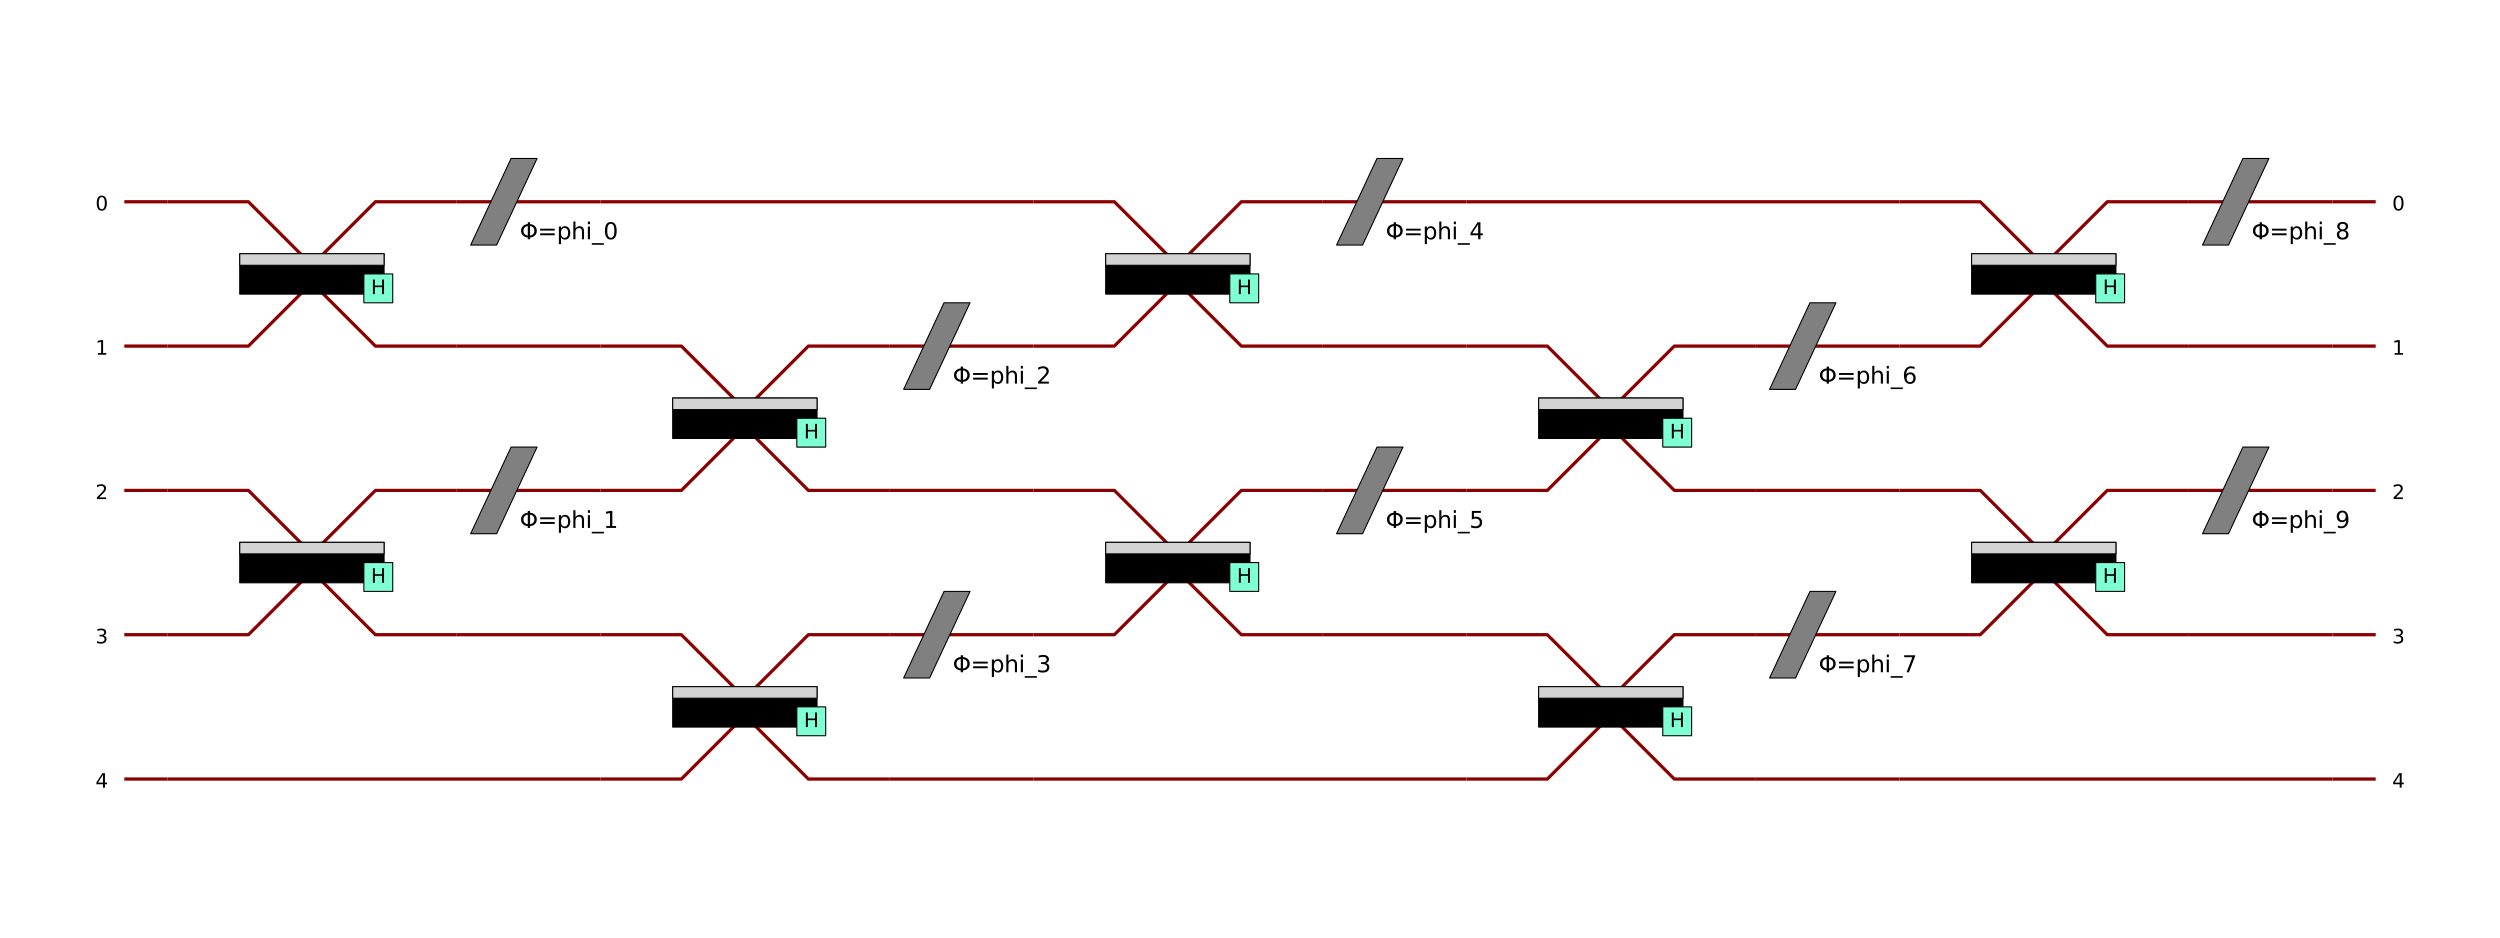 <?xml version="1.0" encoding="utf-8" standalone="no"?>
<!DOCTYPE svg PUBLIC "-//W3C//DTD SVG 1.1//EN"
  "http://www.w3.org/Graphics/SVG/1.1/DTD/svg11.dtd">
<svg xmlns:xlink="http://www.w3.org/1999/xlink" width="2304pt" height="864pt" viewBox="0 0 2304 864" xmlns="http://www.w3.org/2000/svg" version="1.1">
 <defs>
  <style type="text/css">*{stroke-linejoin: round; stroke-linecap: butt}</style>
 </defs>
 <g id="figure_1">
  <g id="patch_1">
   <path d="M 0 864
L 2304 864
L 2304 0
L 0 0
z
" style="fill: #ffffff"/>
  </g>
  <g id="axes_1">
   <g id="PatchCollection_1">
    <path d="M 114.545 185.937
L 154.448 185.937
" clip-path="url(#staticClipPath)" style="fill: none; stroke: #8b0000; stroke-width: 3"/>
    <path d="M 114.545 318.944
L 154.448 318.944
" clip-path="url(#staticClipPath)" style="fill: none; stroke: #8b0000; stroke-width: 3"/>
    <path d="M 114.545 451.951
L 154.448 451.951
" clip-path="url(#staticClipPath)" style="fill: none; stroke: #8b0000; stroke-width: 3"/>
    <path d="M 114.545 584.958
L 154.448 584.958
" clip-path="url(#staticClipPath)" style="fill: none; stroke: #8b0000; stroke-width: 3"/>
    <path d="M 114.545 717.965
L 154.448 717.965
" clip-path="url(#staticClipPath)" style="fill: none; stroke: #8b0000; stroke-width: 3"/>
    <path d="M 154.448 185.937
L 228.931 185.937
L 279.474 236.48
" clip-path="url(#staticClipPath)" style="fill: none; stroke: #8b0000; stroke-width: 3"/>
    <path d="M 295.435 236.48
L 345.978 185.937
L 420.462 185.937
" clip-path="url(#staticClipPath)" style="fill: none; stroke: #8b0000; stroke-width: 3"/>
    <path d="M 154.448 318.944
L 228.931 318.944
L 279.474 268.401
" clip-path="url(#staticClipPath)" style="fill: none; stroke: #8b0000; stroke-width: 3"/>
    <path d="M 295.435 268.401
L 345.978 318.944
L 420.462 318.944
" clip-path="url(#staticClipPath)" style="fill: none; stroke: #8b0000; stroke-width: 3"/>
    <path d="M 220.951 233.82
L 353.958 233.82
L 353.958 271.062
L 220.951 271.062
z
" clip-path="url(#staticClipPath)" style="stroke: #000000"/>
    <path d="M 220.951 233.82
L 353.958 233.82
L 353.958 244.46
L 220.951 244.46
z
" clip-path="url(#staticClipPath)" style="fill: #d3d3d3; stroke: #000000"/>
    <path d="M 335.337 252.441
L 361.938 252.441
L 361.938 279.042
L 335.337 279.042
z
" clip-path="url(#staticClipPath)" style="fill: #7fffd4; stroke: #000000"/>
    <path d="M 420.462 185.937
L 553.469 185.937
" clip-path="url(#staticClipPath)" style="fill: none; stroke: #8b0000; stroke-width: 3"/>
    <path d="M 433.762 225.839
L 457.703 225.839
L 494.945 146.035
L 471.004 146.035
L 433.762 225.839
L 457.703 225.839
z
" clip-path="url(#staticClipPath)" style="fill: #808080; stroke: #000000"/>
    <path d="M 154.448 451.951
L 228.931 451.951
L 279.474 502.494
" clip-path="url(#staticClipPath)" style="fill: none; stroke: #8b0000; stroke-width: 3"/>
    <path d="M 295.435 502.494
L 345.978 451.951
L 420.462 451.951
" clip-path="url(#staticClipPath)" style="fill: none; stroke: #8b0000; stroke-width: 3"/>
    <path d="M 154.448 584.958
L 228.931 584.958
L 279.474 534.415
" clip-path="url(#staticClipPath)" style="fill: none; stroke: #8b0000; stroke-width: 3"/>
    <path d="M 295.435 534.415
L 345.978 584.958
L 420.462 584.958
" clip-path="url(#staticClipPath)" style="fill: none; stroke: #8b0000; stroke-width: 3"/>
    <path d="M 220.951 499.834
L 353.958 499.834
L 353.958 537.076
L 220.951 537.076
z
" clip-path="url(#staticClipPath)" style="stroke: #000000"/>
    <path d="M 220.951 499.834
L 353.958 499.834
L 353.958 510.474
L 220.951 510.474
z
" clip-path="url(#staticClipPath)" style="fill: #d3d3d3; stroke: #000000"/>
    <path d="M 335.337 518.455
L 361.938 518.455
L 361.938 545.056
L 335.337 545.056
z
" clip-path="url(#staticClipPath)" style="fill: #7fffd4; stroke: #000000"/>
    <path d="M 420.462 451.951
L 553.469 451.951
" clip-path="url(#staticClipPath)" style="fill: none; stroke: #8b0000; stroke-width: 3"/>
    <path d="M 433.762 491.853
L 457.703 491.853
L 494.945 412.049
L 471.004 412.049
L 433.762 491.853
L 457.703 491.853
z
" clip-path="url(#staticClipPath)" style="fill: #808080; stroke: #000000"/>
    <path d="M 420.462 318.944
L 553.469 318.944
" clip-path="url(#staticClipPath)" style="fill: none; stroke: #8b0000; stroke-width: 3"/>
    <path d="M 420.462 584.958
L 553.469 584.958
" clip-path="url(#staticClipPath)" style="fill: none; stroke: #8b0000; stroke-width: 3"/>
    <path d="M 154.448 717.965
L 553.469 717.965
" clip-path="url(#staticClipPath)" style="fill: none; stroke: #8b0000; stroke-width: 3"/>
    <path d="M 553.469 318.944
L 627.952 318.944
L 678.495 369.487
" clip-path="url(#staticClipPath)" style="fill: none; stroke: #8b0000; stroke-width: 3"/>
    <path d="M 694.456 369.487
L 744.999 318.944
L 819.483 318.944
" clip-path="url(#staticClipPath)" style="fill: none; stroke: #8b0000; stroke-width: 3"/>
    <path d="M 553.469 451.951
L 627.952 451.951
L 678.495 401.408
" clip-path="url(#staticClipPath)" style="fill: none; stroke: #8b0000; stroke-width: 3"/>
    <path d="M 694.456 401.408
L 744.999 451.951
L 819.483 451.951
" clip-path="url(#staticClipPath)" style="fill: none; stroke: #8b0000; stroke-width: 3"/>
    <path d="M 619.972 366.827
L 752.979 366.827
L 752.979 404.069
L 619.972 404.069
z
" clip-path="url(#staticClipPath)" style="stroke: #000000"/>
    <path d="M 619.972 366.827
L 752.979 366.827
L 752.979 377.467
L 619.972 377.467
z
" clip-path="url(#staticClipPath)" style="fill: #d3d3d3; stroke: #000000"/>
    <path d="M 734.358 385.448
L 760.959 385.448
L 760.959 412.049
L 734.358 412.049
z
" clip-path="url(#staticClipPath)" style="fill: #7fffd4; stroke: #000000"/>
    <path d="M 819.483 318.944
L 952.49 318.944
" clip-path="url(#staticClipPath)" style="fill: none; stroke: #8b0000; stroke-width: 3"/>
    <path d="M 832.783 358.846
L 856.724 358.846
L 893.966 279.042
L 870.025 279.042
L 832.783 358.846
L 856.724 358.846
z
" clip-path="url(#staticClipPath)" style="fill: #808080; stroke: #000000"/>
    <path d="M 553.469 584.958
L 627.952 584.958
L 678.495 635.501
" clip-path="url(#staticClipPath)" style="fill: none; stroke: #8b0000; stroke-width: 3"/>
    <path d="M 694.456 635.501
L 744.999 584.958
L 819.483 584.958
" clip-path="url(#staticClipPath)" style="fill: none; stroke: #8b0000; stroke-width: 3"/>
    <path d="M 553.469 717.965
L 627.952 717.965
L 678.495 667.422
" clip-path="url(#staticClipPath)" style="fill: none; stroke: #8b0000; stroke-width: 3"/>
    <path d="M 694.456 667.422
L 744.999 717.965
L 819.483 717.965
" clip-path="url(#staticClipPath)" style="fill: none; stroke: #8b0000; stroke-width: 3"/>
    <path d="M 619.972 632.841
L 752.979 632.841
L 752.979 670.083
L 619.972 670.083
z
" clip-path="url(#staticClipPath)" style="stroke: #000000"/>
    <path d="M 619.972 632.841
L 752.979 632.841
L 752.979 643.481
L 619.972 643.481
z
" clip-path="url(#staticClipPath)" style="fill: #d3d3d3; stroke: #000000"/>
    <path d="M 734.358 651.462
L 760.959 651.462
L 760.959 678.063
L 734.358 678.063
z
" clip-path="url(#staticClipPath)" style="fill: #7fffd4; stroke: #000000"/>
    <path d="M 819.483 584.958
L 952.49 584.958
" clip-path="url(#staticClipPath)" style="fill: none; stroke: #8b0000; stroke-width: 3"/>
    <path d="M 832.783 624.86
L 856.724 624.86
L 893.966 545.056
L 870.025 545.056
L 832.783 624.86
L 856.724 624.86
z
" clip-path="url(#staticClipPath)" style="fill: #808080; stroke: #000000"/>
    <path d="M 553.469 185.937
L 952.49 185.937
" clip-path="url(#staticClipPath)" style="fill: none; stroke: #8b0000; stroke-width: 3"/>
    <path d="M 819.483 451.951
L 952.49 451.951
" clip-path="url(#staticClipPath)" style="fill: none; stroke: #8b0000; stroke-width: 3"/>
    <path d="M 819.483 717.965
L 952.49 717.965
" clip-path="url(#staticClipPath)" style="fill: none; stroke: #8b0000; stroke-width: 3"/>
    <path d="M 952.49 185.937
L 1026.973 185.937
L 1077.516 236.48
" clip-path="url(#staticClipPath)" style="fill: none; stroke: #8b0000; stroke-width: 3"/>
    <path d="M 1093.477 236.48
L 1144.02 185.937
L 1218.503 185.937
" clip-path="url(#staticClipPath)" style="fill: none; stroke: #8b0000; stroke-width: 3"/>
    <path d="M 952.49 318.944
L 1026.973 318.944
L 1077.516 268.401
" clip-path="url(#staticClipPath)" style="fill: none; stroke: #8b0000; stroke-width: 3"/>
    <path d="M 1093.477 268.401
L 1144.02 318.944
L 1218.503 318.944
" clip-path="url(#staticClipPath)" style="fill: none; stroke: #8b0000; stroke-width: 3"/>
    <path d="M 1018.993 233.82
L 1152 233.82
L 1152 271.062
L 1018.993 271.062
z
" clip-path="url(#staticClipPath)" style="stroke: #000000"/>
    <path d="M 1018.993 233.82
L 1152 233.82
L 1152 244.46
L 1018.993 244.46
z
" clip-path="url(#staticClipPath)" style="fill: #d3d3d3; stroke: #000000"/>
    <path d="M 1133.379 252.441
L 1159.98 252.441
L 1159.98 279.042
L 1133.379 279.042
z
" clip-path="url(#staticClipPath)" style="fill: #7fffd4; stroke: #000000"/>
    <path d="M 1218.503 185.937
L 1351.51 185.937
" clip-path="url(#staticClipPath)" style="fill: none; stroke: #8b0000; stroke-width: 3"/>
    <path d="M 1231.804 225.839
L 1255.745 225.839
L 1292.987 146.035
L 1269.046 146.035
L 1231.804 225.839
L 1255.745 225.839
z
" clip-path="url(#staticClipPath)" style="fill: #808080; stroke: #000000"/>
    <path d="M 952.49 451.951
L 1026.973 451.951
L 1077.516 502.494
" clip-path="url(#staticClipPath)" style="fill: none; stroke: #8b0000; stroke-width: 3"/>
    <path d="M 1093.477 502.494
L 1144.02 451.951
L 1218.503 451.951
" clip-path="url(#staticClipPath)" style="fill: none; stroke: #8b0000; stroke-width: 3"/>
    <path d="M 952.49 584.958
L 1026.973 584.958
L 1077.516 534.415
" clip-path="url(#staticClipPath)" style="fill: none; stroke: #8b0000; stroke-width: 3"/>
    <path d="M 1093.477 534.415
L 1144.02 584.958
L 1218.503 584.958
" clip-path="url(#staticClipPath)" style="fill: none; stroke: #8b0000; stroke-width: 3"/>
    <path d="M 1018.993 499.834
L 1152 499.834
L 1152 537.076
L 1018.993 537.076
z
" clip-path="url(#staticClipPath)" style="stroke: #000000"/>
    <path d="M 1018.993 499.834
L 1152 499.834
L 1152 510.474
L 1018.993 510.474
z
" clip-path="url(#staticClipPath)" style="fill: #d3d3d3; stroke: #000000"/>
    <path d="M 1133.379 518.455
L 1159.98 518.455
L 1159.98 545.056
L 1133.379 545.056
z
" clip-path="url(#staticClipPath)" style="fill: #7fffd4; stroke: #000000"/>
    <path d="M 1218.503 451.951
L 1351.51 451.951
" clip-path="url(#staticClipPath)" style="fill: none; stroke: #8b0000; stroke-width: 3"/>
    <path d="M 1231.804 491.853
L 1255.745 491.853
L 1292.987 412.049
L 1269.046 412.049
L 1231.804 491.853
L 1255.745 491.853
z
" clip-path="url(#staticClipPath)" style="fill: #808080; stroke: #000000"/>
    <path d="M 1218.503 318.944
L 1351.51 318.944
" clip-path="url(#staticClipPath)" style="fill: none; stroke: #8b0000; stroke-width: 3"/>
    <path d="M 1218.503 584.958
L 1351.51 584.958
" clip-path="url(#staticClipPath)" style="fill: none; stroke: #8b0000; stroke-width: 3"/>
    <path d="M 952.49 717.965
L 1351.51 717.965
" clip-path="url(#staticClipPath)" style="fill: none; stroke: #8b0000; stroke-width: 3"/>
    <path d="M 1351.51 318.944
L 1425.994 318.944
L 1476.537 369.487
" clip-path="url(#staticClipPath)" style="fill: none; stroke: #8b0000; stroke-width: 3"/>
    <path d="M 1492.498 369.487
L 1543.041 318.944
L 1617.524 318.944
" clip-path="url(#staticClipPath)" style="fill: none; stroke: #8b0000; stroke-width: 3"/>
    <path d="M 1351.51 451.951
L 1425.994 451.951
L 1476.537 401.408
" clip-path="url(#staticClipPath)" style="fill: none; stroke: #8b0000; stroke-width: 3"/>
    <path d="M 1492.498 401.408
L 1543.041 451.951
L 1617.524 451.951
" clip-path="url(#staticClipPath)" style="fill: none; stroke: #8b0000; stroke-width: 3"/>
    <path d="M 1418.014 366.827
L 1551.021 366.827
L 1551.021 404.069
L 1418.014 404.069
z
" clip-path="url(#staticClipPath)" style="stroke: #000000"/>
    <path d="M 1418.014 366.827
L 1551.021 366.827
L 1551.021 377.467
L 1418.014 377.467
z
" clip-path="url(#staticClipPath)" style="fill: #d3d3d3; stroke: #000000"/>
    <path d="M 1532.4 385.448
L 1559.001 385.448
L 1559.001 412.049
L 1532.4 412.049
z
" clip-path="url(#staticClipPath)" style="fill: #7fffd4; stroke: #000000"/>
    <path d="M 1617.524 318.944
L 1750.531 318.944
" clip-path="url(#staticClipPath)" style="fill: none; stroke: #8b0000; stroke-width: 3"/>
    <path d="M 1630.825 358.846
L 1654.766 358.846
L 1692.008 279.042
L 1668.067 279.042
L 1630.825 358.846
L 1654.766 358.846
z
" clip-path="url(#staticClipPath)" style="fill: #808080; stroke: #000000"/>
    <path d="M 1351.51 584.958
L 1425.994 584.958
L 1476.537 635.501
" clip-path="url(#staticClipPath)" style="fill: none; stroke: #8b0000; stroke-width: 3"/>
    <path d="M 1492.498 635.501
L 1543.041 584.958
L 1617.524 584.958
" clip-path="url(#staticClipPath)" style="fill: none; stroke: #8b0000; stroke-width: 3"/>
    <path d="M 1351.51 717.965
L 1425.994 717.965
L 1476.537 667.422
" clip-path="url(#staticClipPath)" style="fill: none; stroke: #8b0000; stroke-width: 3"/>
    <path d="M 1492.498 667.422
L 1543.041 717.965
L 1617.524 717.965
" clip-path="url(#staticClipPath)" style="fill: none; stroke: #8b0000; stroke-width: 3"/>
    <path d="M 1418.014 632.841
L 1551.021 632.841
L 1551.021 670.083
L 1418.014 670.083
z
" clip-path="url(#staticClipPath)" style="stroke: #000000"/>
    <path d="M 1418.014 632.841
L 1551.021 632.841
L 1551.021 643.481
L 1418.014 643.481
z
" clip-path="url(#staticClipPath)" style="fill: #d3d3d3; stroke: #000000"/>
    <path d="M 1532.4 651.462
L 1559.001 651.462
L 1559.001 678.063
L 1532.4 678.063
z
" clip-path="url(#staticClipPath)" style="fill: #7fffd4; stroke: #000000"/>
    <path d="M 1617.524 584.958
L 1750.531 584.958
" clip-path="url(#staticClipPath)" style="fill: none; stroke: #8b0000; stroke-width: 3"/>
    <path d="M 1630.825 624.86
L 1654.766 624.86
L 1692.008 545.056
L 1668.067 545.056
L 1630.825 624.86
L 1654.766 624.86
z
" clip-path="url(#staticClipPath)" style="fill: #808080; stroke: #000000"/>
    <path d="M 1351.51 185.937
L 1750.531 185.937
" clip-path="url(#staticClipPath)" style="fill: none; stroke: #8b0000; stroke-width: 3"/>
    <path d="M 1617.524 451.951
L 1750.531 451.951
" clip-path="url(#staticClipPath)" style="fill: none; stroke: #8b0000; stroke-width: 3"/>
    <path d="M 1617.524 717.965
L 1750.531 717.965
" clip-path="url(#staticClipPath)" style="fill: none; stroke: #8b0000; stroke-width: 3"/>
    <path d="M 1750.531 185.937
L 1825.015 185.937
L 1875.558 236.48
" clip-path="url(#staticClipPath)" style="fill: none; stroke: #8b0000; stroke-width: 3"/>
    <path d="M 1891.519 236.48
L 1942.062 185.937
L 2016.545 185.937
" clip-path="url(#staticClipPath)" style="fill: none; stroke: #8b0000; stroke-width: 3"/>
    <path d="M 1750.531 318.944
L 1825.015 318.944
L 1875.558 268.401
" clip-path="url(#staticClipPath)" style="fill: none; stroke: #8b0000; stroke-width: 3"/>
    <path d="M 1891.519 268.401
L 1942.062 318.944
L 2016.545 318.944
" clip-path="url(#staticClipPath)" style="fill: none; stroke: #8b0000; stroke-width: 3"/>
    <path d="M 1817.035 233.82
L 1950.042 233.82
L 1950.042 271.062
L 1817.035 271.062
z
" clip-path="url(#staticClipPath)" style="stroke: #000000"/>
    <path d="M 1817.035 233.82
L 1950.042 233.82
L 1950.042 244.46
L 1817.035 244.46
z
" clip-path="url(#staticClipPath)" style="fill: #d3d3d3; stroke: #000000"/>
    <path d="M 1931.421 252.441
L 1958.022 252.441
L 1958.022 279.042
L 1931.421 279.042
z
" clip-path="url(#staticClipPath)" style="fill: #7fffd4; stroke: #000000"/>
    <path d="M 2016.545 185.937
L 2149.552 185.937
" clip-path="url(#staticClipPath)" style="fill: none; stroke: #8b0000; stroke-width: 3"/>
    <path d="M 2029.846 225.839
L 2053.787 225.839
L 2091.029 146.035
L 2067.088 146.035
L 2029.846 225.839
L 2053.787 225.839
z
" clip-path="url(#staticClipPath)" style="fill: #808080; stroke: #000000"/>
    <path d="M 1750.531 451.951
L 1825.015 451.951
L 1875.558 502.494
" clip-path="url(#staticClipPath)" style="fill: none; stroke: #8b0000; stroke-width: 3"/>
    <path d="M 1891.519 502.494
L 1942.062 451.951
L 2016.545 451.951
" clip-path="url(#staticClipPath)" style="fill: none; stroke: #8b0000; stroke-width: 3"/>
    <path d="M 1750.531 584.958
L 1825.015 584.958
L 1875.558 534.415
" clip-path="url(#staticClipPath)" style="fill: none; stroke: #8b0000; stroke-width: 3"/>
    <path d="M 1891.519 534.415
L 1942.062 584.958
L 2016.545 584.958
" clip-path="url(#staticClipPath)" style="fill: none; stroke: #8b0000; stroke-width: 3"/>
    <path d="M 1817.035 499.834
L 1950.042 499.834
L 1950.042 537.076
L 1817.035 537.076
z
" clip-path="url(#staticClipPath)" style="stroke: #000000"/>
    <path d="M 1817.035 499.834
L 1950.042 499.834
L 1950.042 510.474
L 1817.035 510.474
z
" clip-path="url(#staticClipPath)" style="fill: #d3d3d3; stroke: #000000"/>
    <path d="M 1931.421 518.455
L 1958.022 518.455
L 1958.022 545.056
L 1931.421 545.056
z
" clip-path="url(#staticClipPath)" style="fill: #7fffd4; stroke: #000000"/>
    <path d="M 2016.545 451.951
L 2149.552 451.951
" clip-path="url(#staticClipPath)" style="fill: none; stroke: #8b0000; stroke-width: 3"/>
    <path d="M 2029.846 491.853
L 2053.787 491.853
L 2091.029 412.049
L 2067.088 412.049
L 2029.846 491.853
L 2053.787 491.853
z
" clip-path="url(#staticClipPath)" style="fill: #808080; stroke: #000000"/>
    <path d="M 2016.545 318.944
L 2149.552 318.944
" clip-path="url(#staticClipPath)" style="fill: none; stroke: #8b0000; stroke-width: 3"/>
    <path d="M 2016.545 584.958
L 2149.552 584.958
" clip-path="url(#staticClipPath)" style="fill: none; stroke: #8b0000; stroke-width: 3"/>
    <path d="M 1750.531 717.965
L 2149.552 717.965
" clip-path="url(#staticClipPath)" style="fill: none; stroke: #8b0000; stroke-width: 3"/>
    <path d="M 2149.552 185.937
L 2189.455 185.937
" clip-path="url(#staticClipPath)" style="fill: none; stroke: #8b0000; stroke-width: 3"/>
    <path d="M 2149.552 318.944
L 2189.455 318.944
" clip-path="url(#staticClipPath)" style="fill: none; stroke: #8b0000; stroke-width: 3"/>
    <path d="M 2149.552 451.951
L 2189.455 451.951
" clip-path="url(#staticClipPath)" style="fill: none; stroke: #8b0000; stroke-width: 3"/>
    <path d="M 2149.552 584.958
L 2189.455 584.958
" clip-path="url(#staticClipPath)" style="fill: none; stroke: #8b0000; stroke-width: 3"/>
    <path d="M 2149.552 717.965
L 2189.455 717.965
" clip-path="url(#staticClipPath)" style="fill: none; stroke: #8b0000; stroke-width: 3"/>
   </g>
   <g id="text_1">
    <!-- H -->
    <g transform="translate(341.869 271.062) scale(0.18 -0.18)">
     <defs>
      <path id="DejaVuSans-48" d="M 628 4666
L 1259 4666
L 1259 2753
L 3553 2753
L 3553 4666
L 4184 4666
L 4184 0
L 3553 0
L 3553 2222
L 1259 2222
L 1259 0
L 628 0
L 628 4666
z
" transform="scale(0.016)"/>
     </defs>
     <use xlink:href="#DejaVuSans-48"/>
    </g>
   </g>
   <g id="text_2">
    <!-- Φ=phi_0 -->
    <g transform="translate(478.985 220.519) scale(0.21 -0.21)">
     <defs>
      <path id="DejaVuSans-3a6" d="M 2206 3644
Q 1738 3578 1431 3306
Q 1025 2947 1025 2328
Q 1025 1713 1431 1353
Q 1738 1081 2206 1016
L 2206 3644
z
M 2838 1016
Q 3306 1081 3613 1353
Q 4013 1713 4013 2328
Q 4013 2947 3613 3306
Q 3306 3578 2838 3644
L 2838 1016
z
M 2206 494
Q 1444 563 950 981
Q 359 1481 359 2328
Q 359 3175 950 3678
Q 1441 4100 2206 4169
L 2206 4666
L 2838 4666
L 2838 4169
Q 3600 4097 4091 3678
Q 4678 3175 4678 2328
Q 4678 1484 4091 981
Q 3600 563 2838 491
L 2838 0
L 2206 0
L 2206 494
z
" transform="scale(0.016)"/>
      <path id="DejaVuSans-3d" d="M 678 2906
L 4684 2906
L 4684 2381
L 678 2381
L 678 2906
z
M 678 1631
L 4684 1631
L 4684 1100
L 678 1100
L 678 1631
z
" transform="scale(0.016)"/>
      <path id="DejaVuSans-70" d="M 1159 525
L 1159 -1331
L 581 -1331
L 581 3500
L 1159 3500
L 1159 2969
Q 1341 3281 1617 3432
Q 1894 3584 2278 3584
Q 2916 3584 3314 3078
Q 3713 2572 3713 1747
Q 3713 922 3314 415
Q 2916 -91 2278 -91
Q 1894 -91 1617 61
Q 1341 213 1159 525
z
M 3116 1747
Q 3116 2381 2855 2742
Q 2594 3103 2138 3103
Q 1681 3103 1420 2742
Q 1159 2381 1159 1747
Q 1159 1113 1420 752
Q 1681 391 2138 391
Q 2594 391 2855 752
Q 3116 1113 3116 1747
z
" transform="scale(0.016)"/>
      <path id="DejaVuSans-68" d="M 3513 2113
L 3513 0
L 2938 0
L 2938 2094
Q 2938 2591 2744 2837
Q 2550 3084 2163 3084
Q 1697 3084 1428 2787
Q 1159 2491 1159 1978
L 1159 0
L 581 0
L 581 4863
L 1159 4863
L 1159 2956
Q 1366 3272 1645 3428
Q 1925 3584 2291 3584
Q 2894 3584 3203 3211
Q 3513 2838 3513 2113
z
" transform="scale(0.016)"/>
      <path id="DejaVuSans-69" d="M 603 3500
L 1178 3500
L 1178 0
L 603 0
L 603 3500
z
M 603 4863
L 1178 4863
L 1178 4134
L 603 4134
L 603 4863
z
" transform="scale(0.016)"/>
      <path id="DejaVuSans-5f" d="M 3263 -1063
L 3263 -1509
L -63 -1509
L -63 -1063
L 3263 -1063
z
" transform="scale(0.016)"/>
      <path id="DejaVuSans-30" d="M 2034 4250
Q 1547 4250 1301 3770
Q 1056 3291 1056 2328
Q 1056 1369 1301 889
Q 1547 409 2034 409
Q 2525 409 2770 889
Q 3016 1369 3016 2328
Q 3016 3291 2770 3770
Q 2525 4250 2034 4250
z
M 2034 4750
Q 2819 4750 3233 4129
Q 3647 3509 3647 2328
Q 3647 1150 3233 529
Q 2819 -91 2034 -91
Q 1250 -91 836 529
Q 422 1150 422 2328
Q 422 3509 836 4129
Q 1250 4750 2034 4750
z
" transform="scale(0.016)"/>
     </defs>
     <use xlink:href="#DejaVuSans-3a6"/>
     <use xlink:href="#DejaVuSans-3d" x="78.711"/>
     <use xlink:href="#DejaVuSans-70" x="162.5"/>
     <use xlink:href="#DejaVuSans-68" x="225.977"/>
     <use xlink:href="#DejaVuSans-69" x="289.355"/>
     <use xlink:href="#DejaVuSans-5f" x="317.139"/>
     <use xlink:href="#DejaVuSans-30" x="367.139"/>
    </g>
   </g>
   <g id="text_3">
    <!-- H -->
    <g transform="translate(341.869 537.076) scale(0.18 -0.18)">
     <use xlink:href="#DejaVuSans-48"/>
    </g>
   </g>
   <g id="text_4">
    <!-- Φ=phi_1 -->
    <g transform="translate(478.985 486.533) scale(0.21 -0.21)">
     <defs>
      <path id="DejaVuSans-31" d="M 794 531
L 1825 531
L 1825 4091
L 703 3866
L 703 4441
L 1819 4666
L 2450 4666
L 2450 531
L 3481 531
L 3481 0
L 794 0
L 794 531
z
" transform="scale(0.016)"/>
     </defs>
     <use xlink:href="#DejaVuSans-3a6"/>
     <use xlink:href="#DejaVuSans-3d" x="78.711"/>
     <use xlink:href="#DejaVuSans-70" x="162.5"/>
     <use xlink:href="#DejaVuSans-68" x="225.977"/>
     <use xlink:href="#DejaVuSans-69" x="289.355"/>
     <use xlink:href="#DejaVuSans-5f" x="317.139"/>
     <use xlink:href="#DejaVuSans-31" x="367.139"/>
    </g>
   </g>
   <g id="text_5">
    <!-- H -->
    <g transform="translate(740.89 404.069) scale(0.18 -0.18)">
     <use xlink:href="#DejaVuSans-48"/>
    </g>
   </g>
   <g id="text_6">
    <!-- Φ=phi_2 -->
    <g transform="translate(878.006 353.526) scale(0.21 -0.21)">
     <defs>
      <path id="DejaVuSans-32" d="M 1228 531
L 3431 531
L 3431 0
L 469 0
L 469 531
Q 828 903 1448 1529
Q 2069 2156 2228 2338
Q 2531 2678 2651 2914
Q 2772 3150 2772 3378
Q 2772 3750 2511 3984
Q 2250 4219 1831 4219
Q 1534 4219 1204 4116
Q 875 4013 500 3803
L 500 4441
Q 881 4594 1212 4672
Q 1544 4750 1819 4750
Q 2544 4750 2975 4387
Q 3406 4025 3406 3419
Q 3406 3131 3298 2873
Q 3191 2616 2906 2266
Q 2828 2175 2409 1742
Q 1991 1309 1228 531
z
" transform="scale(0.016)"/>
     </defs>
     <use xlink:href="#DejaVuSans-3a6"/>
     <use xlink:href="#DejaVuSans-3d" x="78.711"/>
     <use xlink:href="#DejaVuSans-70" x="162.5"/>
     <use xlink:href="#DejaVuSans-68" x="225.977"/>
     <use xlink:href="#DejaVuSans-69" x="289.355"/>
     <use xlink:href="#DejaVuSans-5f" x="317.139"/>
     <use xlink:href="#DejaVuSans-32" x="367.139"/>
    </g>
   </g>
   <g id="text_7">
    <!-- H -->
    <g transform="translate(740.89 670.083) scale(0.18 -0.18)">
     <use xlink:href="#DejaVuSans-48"/>
    </g>
   </g>
   <g id="text_8">
    <!-- Φ=phi_3 -->
    <g transform="translate(878.006 619.54) scale(0.21 -0.21)">
     <defs>
      <path id="DejaVuSans-33" d="M 2597 2516
Q 3050 2419 3304 2112
Q 3559 1806 3559 1356
Q 3559 666 3084 287
Q 2609 -91 1734 -91
Q 1441 -91 1130 -33
Q 819 25 488 141
L 488 750
Q 750 597 1062 519
Q 1375 441 1716 441
Q 2309 441 2620 675
Q 2931 909 2931 1356
Q 2931 1769 2642 2001
Q 2353 2234 1838 2234
L 1294 2234
L 1294 2753
L 1863 2753
Q 2328 2753 2575 2939
Q 2822 3125 2822 3475
Q 2822 3834 2567 4026
Q 2313 4219 1838 4219
Q 1578 4219 1281 4162
Q 984 4106 628 3988
L 628 4550
Q 988 4650 1302 4700
Q 1616 4750 1894 4750
Q 2613 4750 3031 4423
Q 3450 4097 3450 3541
Q 3450 3153 3228 2886
Q 3006 2619 2597 2516
z
" transform="scale(0.016)"/>
     </defs>
     <use xlink:href="#DejaVuSans-3a6"/>
     <use xlink:href="#DejaVuSans-3d" x="78.711"/>
     <use xlink:href="#DejaVuSans-70" x="162.5"/>
     <use xlink:href="#DejaVuSans-68" x="225.977"/>
     <use xlink:href="#DejaVuSans-69" x="289.355"/>
     <use xlink:href="#DejaVuSans-5f" x="317.139"/>
     <use xlink:href="#DejaVuSans-33" x="367.139"/>
    </g>
   </g>
   <g id="text_9">
    <!-- H -->
    <g transform="translate(1139.911 271.062) scale(0.18 -0.18)">
     <use xlink:href="#DejaVuSans-48"/>
    </g>
   </g>
   <g id="text_10">
    <!-- Φ=phi_4 -->
    <g transform="translate(1277.027 220.519) scale(0.21 -0.21)">
     <defs>
      <path id="DejaVuSans-34" d="M 2419 4116
L 825 1625
L 2419 1625
L 2419 4116
z
M 2253 4666
L 3047 4666
L 3047 1625
L 3713 1625
L 3713 1100
L 3047 1100
L 3047 0
L 2419 0
L 2419 1100
L 313 1100
L 313 1709
L 2253 4666
z
" transform="scale(0.016)"/>
     </defs>
     <use xlink:href="#DejaVuSans-3a6"/>
     <use xlink:href="#DejaVuSans-3d" x="78.711"/>
     <use xlink:href="#DejaVuSans-70" x="162.5"/>
     <use xlink:href="#DejaVuSans-68" x="225.977"/>
     <use xlink:href="#DejaVuSans-69" x="289.355"/>
     <use xlink:href="#DejaVuSans-5f" x="317.139"/>
     <use xlink:href="#DejaVuSans-34" x="367.139"/>
    </g>
   </g>
   <g id="text_11">
    <!-- H -->
    <g transform="translate(1139.911 537.076) scale(0.18 -0.18)">
     <use xlink:href="#DejaVuSans-48"/>
    </g>
   </g>
   <g id="text_12">
    <!-- Φ=phi_5 -->
    <g transform="translate(1277.027 486.533) scale(0.21 -0.21)">
     <defs>
      <path id="DejaVuSans-35" d="M 691 4666
L 3169 4666
L 3169 4134
L 1269 4134
L 1269 2991
Q 1406 3038 1543 3061
Q 1681 3084 1819 3084
Q 2600 3084 3056 2656
Q 3513 2228 3513 1497
Q 3513 744 3044 326
Q 2575 -91 1722 -91
Q 1428 -91 1123 -41
Q 819 9 494 109
L 494 744
Q 775 591 1075 516
Q 1375 441 1709 441
Q 2250 441 2565 725
Q 2881 1009 2881 1497
Q 2881 1984 2565 2268
Q 2250 2553 1709 2553
Q 1456 2553 1204 2497
Q 953 2441 691 2322
L 691 4666
z
" transform="scale(0.016)"/>
     </defs>
     <use xlink:href="#DejaVuSans-3a6"/>
     <use xlink:href="#DejaVuSans-3d" x="78.711"/>
     <use xlink:href="#DejaVuSans-70" x="162.5"/>
     <use xlink:href="#DejaVuSans-68" x="225.977"/>
     <use xlink:href="#DejaVuSans-69" x="289.355"/>
     <use xlink:href="#DejaVuSans-5f" x="317.139"/>
     <use xlink:href="#DejaVuSans-35" x="367.139"/>
    </g>
   </g>
   <g id="text_13">
    <!-- H -->
    <g transform="translate(1538.932 404.069) scale(0.18 -0.18)">
     <use xlink:href="#DejaVuSans-48"/>
    </g>
   </g>
   <g id="text_14">
    <!-- Φ=phi_6 -->
    <g transform="translate(1676.048 353.526) scale(0.21 -0.21)">
     <defs>
      <path id="DejaVuSans-36" d="M 2113 2584
Q 1688 2584 1439 2293
Q 1191 2003 1191 1497
Q 1191 994 1439 701
Q 1688 409 2113 409
Q 2538 409 2786 701
Q 3034 994 3034 1497
Q 3034 2003 2786 2293
Q 2538 2584 2113 2584
z
M 3366 4563
L 3366 3988
Q 3128 4100 2886 4159
Q 2644 4219 2406 4219
Q 1781 4219 1451 3797
Q 1122 3375 1075 2522
Q 1259 2794 1537 2939
Q 1816 3084 2150 3084
Q 2853 3084 3261 2657
Q 3669 2231 3669 1497
Q 3669 778 3244 343
Q 2819 -91 2113 -91
Q 1303 -91 875 529
Q 447 1150 447 2328
Q 447 3434 972 4092
Q 1497 4750 2381 4750
Q 2619 4750 2861 4703
Q 3103 4656 3366 4563
z
" transform="scale(0.016)"/>
     </defs>
     <use xlink:href="#DejaVuSans-3a6"/>
     <use xlink:href="#DejaVuSans-3d" x="78.711"/>
     <use xlink:href="#DejaVuSans-70" x="162.5"/>
     <use xlink:href="#DejaVuSans-68" x="225.977"/>
     <use xlink:href="#DejaVuSans-69" x="289.355"/>
     <use xlink:href="#DejaVuSans-5f" x="317.139"/>
     <use xlink:href="#DejaVuSans-36" x="367.139"/>
    </g>
   </g>
   <g id="text_15">
    <!-- H -->
    <g transform="translate(1538.932 670.083) scale(0.18 -0.18)">
     <use xlink:href="#DejaVuSans-48"/>
    </g>
   </g>
   <g id="text_16">
    <!-- Φ=phi_7 -->
    <g transform="translate(1676.048 619.54) scale(0.21 -0.21)">
     <defs>
      <path id="DejaVuSans-37" d="M 525 4666
L 3525 4666
L 3525 4397
L 1831 0
L 1172 0
L 2766 4134
L 525 4134
L 525 4666
z
" transform="scale(0.016)"/>
     </defs>
     <use xlink:href="#DejaVuSans-3a6"/>
     <use xlink:href="#DejaVuSans-3d" x="78.711"/>
     <use xlink:href="#DejaVuSans-70" x="162.5"/>
     <use xlink:href="#DejaVuSans-68" x="225.977"/>
     <use xlink:href="#DejaVuSans-69" x="289.355"/>
     <use xlink:href="#DejaVuSans-5f" x="317.139"/>
     <use xlink:href="#DejaVuSans-37" x="367.139"/>
    </g>
   </g>
   <g id="text_17">
    <!-- H -->
    <g transform="translate(1937.953 271.062) scale(0.18 -0.18)">
     <use xlink:href="#DejaVuSans-48"/>
    </g>
   </g>
   <g id="text_18">
    <!-- Φ=phi_8 -->
    <g transform="translate(2075.069 220.519) scale(0.21 -0.21)">
     <defs>
      <path id="DejaVuSans-38" d="M 2034 2216
Q 1584 2216 1326 1975
Q 1069 1734 1069 1313
Q 1069 891 1326 650
Q 1584 409 2034 409
Q 2484 409 2743 651
Q 3003 894 3003 1313
Q 3003 1734 2745 1975
Q 2488 2216 2034 2216
z
M 1403 2484
Q 997 2584 770 2862
Q 544 3141 544 3541
Q 544 4100 942 4425
Q 1341 4750 2034 4750
Q 2731 4750 3128 4425
Q 3525 4100 3525 3541
Q 3525 3141 3298 2862
Q 3072 2584 2669 2484
Q 3125 2378 3379 2068
Q 3634 1759 3634 1313
Q 3634 634 3220 271
Q 2806 -91 2034 -91
Q 1263 -91 848 271
Q 434 634 434 1313
Q 434 1759 690 2068
Q 947 2378 1403 2484
z
M 1172 3481
Q 1172 3119 1398 2916
Q 1625 2713 2034 2713
Q 2441 2713 2670 2916
Q 2900 3119 2900 3481
Q 2900 3844 2670 4047
Q 2441 4250 2034 4250
Q 1625 4250 1398 4047
Q 1172 3844 1172 3481
z
" transform="scale(0.016)"/>
     </defs>
     <use xlink:href="#DejaVuSans-3a6"/>
     <use xlink:href="#DejaVuSans-3d" x="78.711"/>
     <use xlink:href="#DejaVuSans-70" x="162.5"/>
     <use xlink:href="#DejaVuSans-68" x="225.977"/>
     <use xlink:href="#DejaVuSans-69" x="289.355"/>
     <use xlink:href="#DejaVuSans-5f" x="317.139"/>
     <use xlink:href="#DejaVuSans-38" x="367.139"/>
    </g>
   </g>
   <g id="text_19">
    <!-- H -->
    <g transform="translate(1937.953 537.076) scale(0.18 -0.18)">
     <use xlink:href="#DejaVuSans-48"/>
    </g>
   </g>
   <g id="text_20">
    <!-- Φ=phi_9 -->
    <g transform="translate(2075.069 486.533) scale(0.21 -0.21)">
     <defs>
      <path id="DejaVuSans-39" d="M 703 97
L 703 672
Q 941 559 1184 500
Q 1428 441 1663 441
Q 2288 441 2617 861
Q 2947 1281 2994 2138
Q 2813 1869 2534 1725
Q 2256 1581 1919 1581
Q 1219 1581 811 2004
Q 403 2428 403 3163
Q 403 3881 828 4315
Q 1253 4750 1959 4750
Q 2769 4750 3195 4129
Q 3622 3509 3622 2328
Q 3622 1225 3098 567
Q 2575 -91 1691 -91
Q 1453 -91 1209 -44
Q 966 3 703 97
z
M 1959 2075
Q 2384 2075 2632 2365
Q 2881 2656 2881 3163
Q 2881 3666 2632 3958
Q 2384 4250 1959 4250
Q 1534 4250 1286 3958
Q 1038 3666 1038 3163
Q 1038 2656 1286 2365
Q 1534 2075 1959 2075
z
" transform="scale(0.016)"/>
     </defs>
     <use xlink:href="#DejaVuSans-3a6"/>
     <use xlink:href="#DejaVuSans-3d" x="78.711"/>
     <use xlink:href="#DejaVuSans-70" x="162.5"/>
     <use xlink:href="#DejaVuSans-68" x="225.977"/>
     <use xlink:href="#DejaVuSans-69" x="289.355"/>
     <use xlink:href="#DejaVuSans-5f" x="317.139"/>
     <use xlink:href="#DejaVuSans-39" x="367.139"/>
    </g>
   </g>
   <g id="text_21">
    <!-- 0 -->
    <g transform="translate(2204.603 193.917) scale(0.18 -0.18)">
     <use xlink:href="#DejaVuSans-30"/>
    </g>
   </g>
   <g id="text_22">
    <!-- 1 -->
    <g transform="translate(2204.603 326.924) scale(0.18 -0.18)">
     <use xlink:href="#DejaVuSans-31"/>
    </g>
   </g>
   <g id="text_23">
    <!-- 2 -->
    <g transform="translate(2204.603 459.931) scale(0.18 -0.18)">
     <use xlink:href="#DejaVuSans-32"/>
    </g>
   </g>
   <g id="text_24">
    <!-- 3 -->
    <g transform="translate(2204.603 592.938) scale(0.18 -0.18)">
     <use xlink:href="#DejaVuSans-33"/>
    </g>
   </g>
   <g id="text_25">
    <!-- 4 -->
    <g transform="translate(2204.603 725.945) scale(0.18 -0.18)">
     <use xlink:href="#DejaVuSans-34"/>
    </g>
   </g>
   <g id="text_26">
    <!-- 0 -->
    <g transform="translate(87.944 193.917) scale(0.18 -0.18)">
     <use xlink:href="#DejaVuSans-30"/>
    </g>
   </g>
   <g id="text_27">
    <!-- 1 -->
    <g transform="translate(87.944 326.924) scale(0.18 -0.18)">
     <use xlink:href="#DejaVuSans-31"/>
    </g>
   </g>
   <g id="text_28">
    <!-- 2 -->
    <g transform="translate(87.944 459.931) scale(0.18 -0.18)">
     <use xlink:href="#DejaVuSans-32"/>
    </g>
   </g>
   <g id="text_29">
    <!-- 3 -->
    <g transform="translate(87.944 592.938) scale(0.18 -0.18)">
     <use xlink:href="#DejaVuSans-33"/>
    </g>
   </g>
   <g id="text_30">
    <!-- 4 -->
    <g transform="translate(87.944 725.945) scale(0.18 -0.18)">
     <use xlink:href="#DejaVuSans-34"/>
    </g>
   </g>
  </g>
 </g>
 <defs>
  <clipPath id="staticClipPath">
   <rect x="10.8" y="10.8" width="2282.4" height="842.4"/>
  </clipPath>
 </defs>
</svg>
